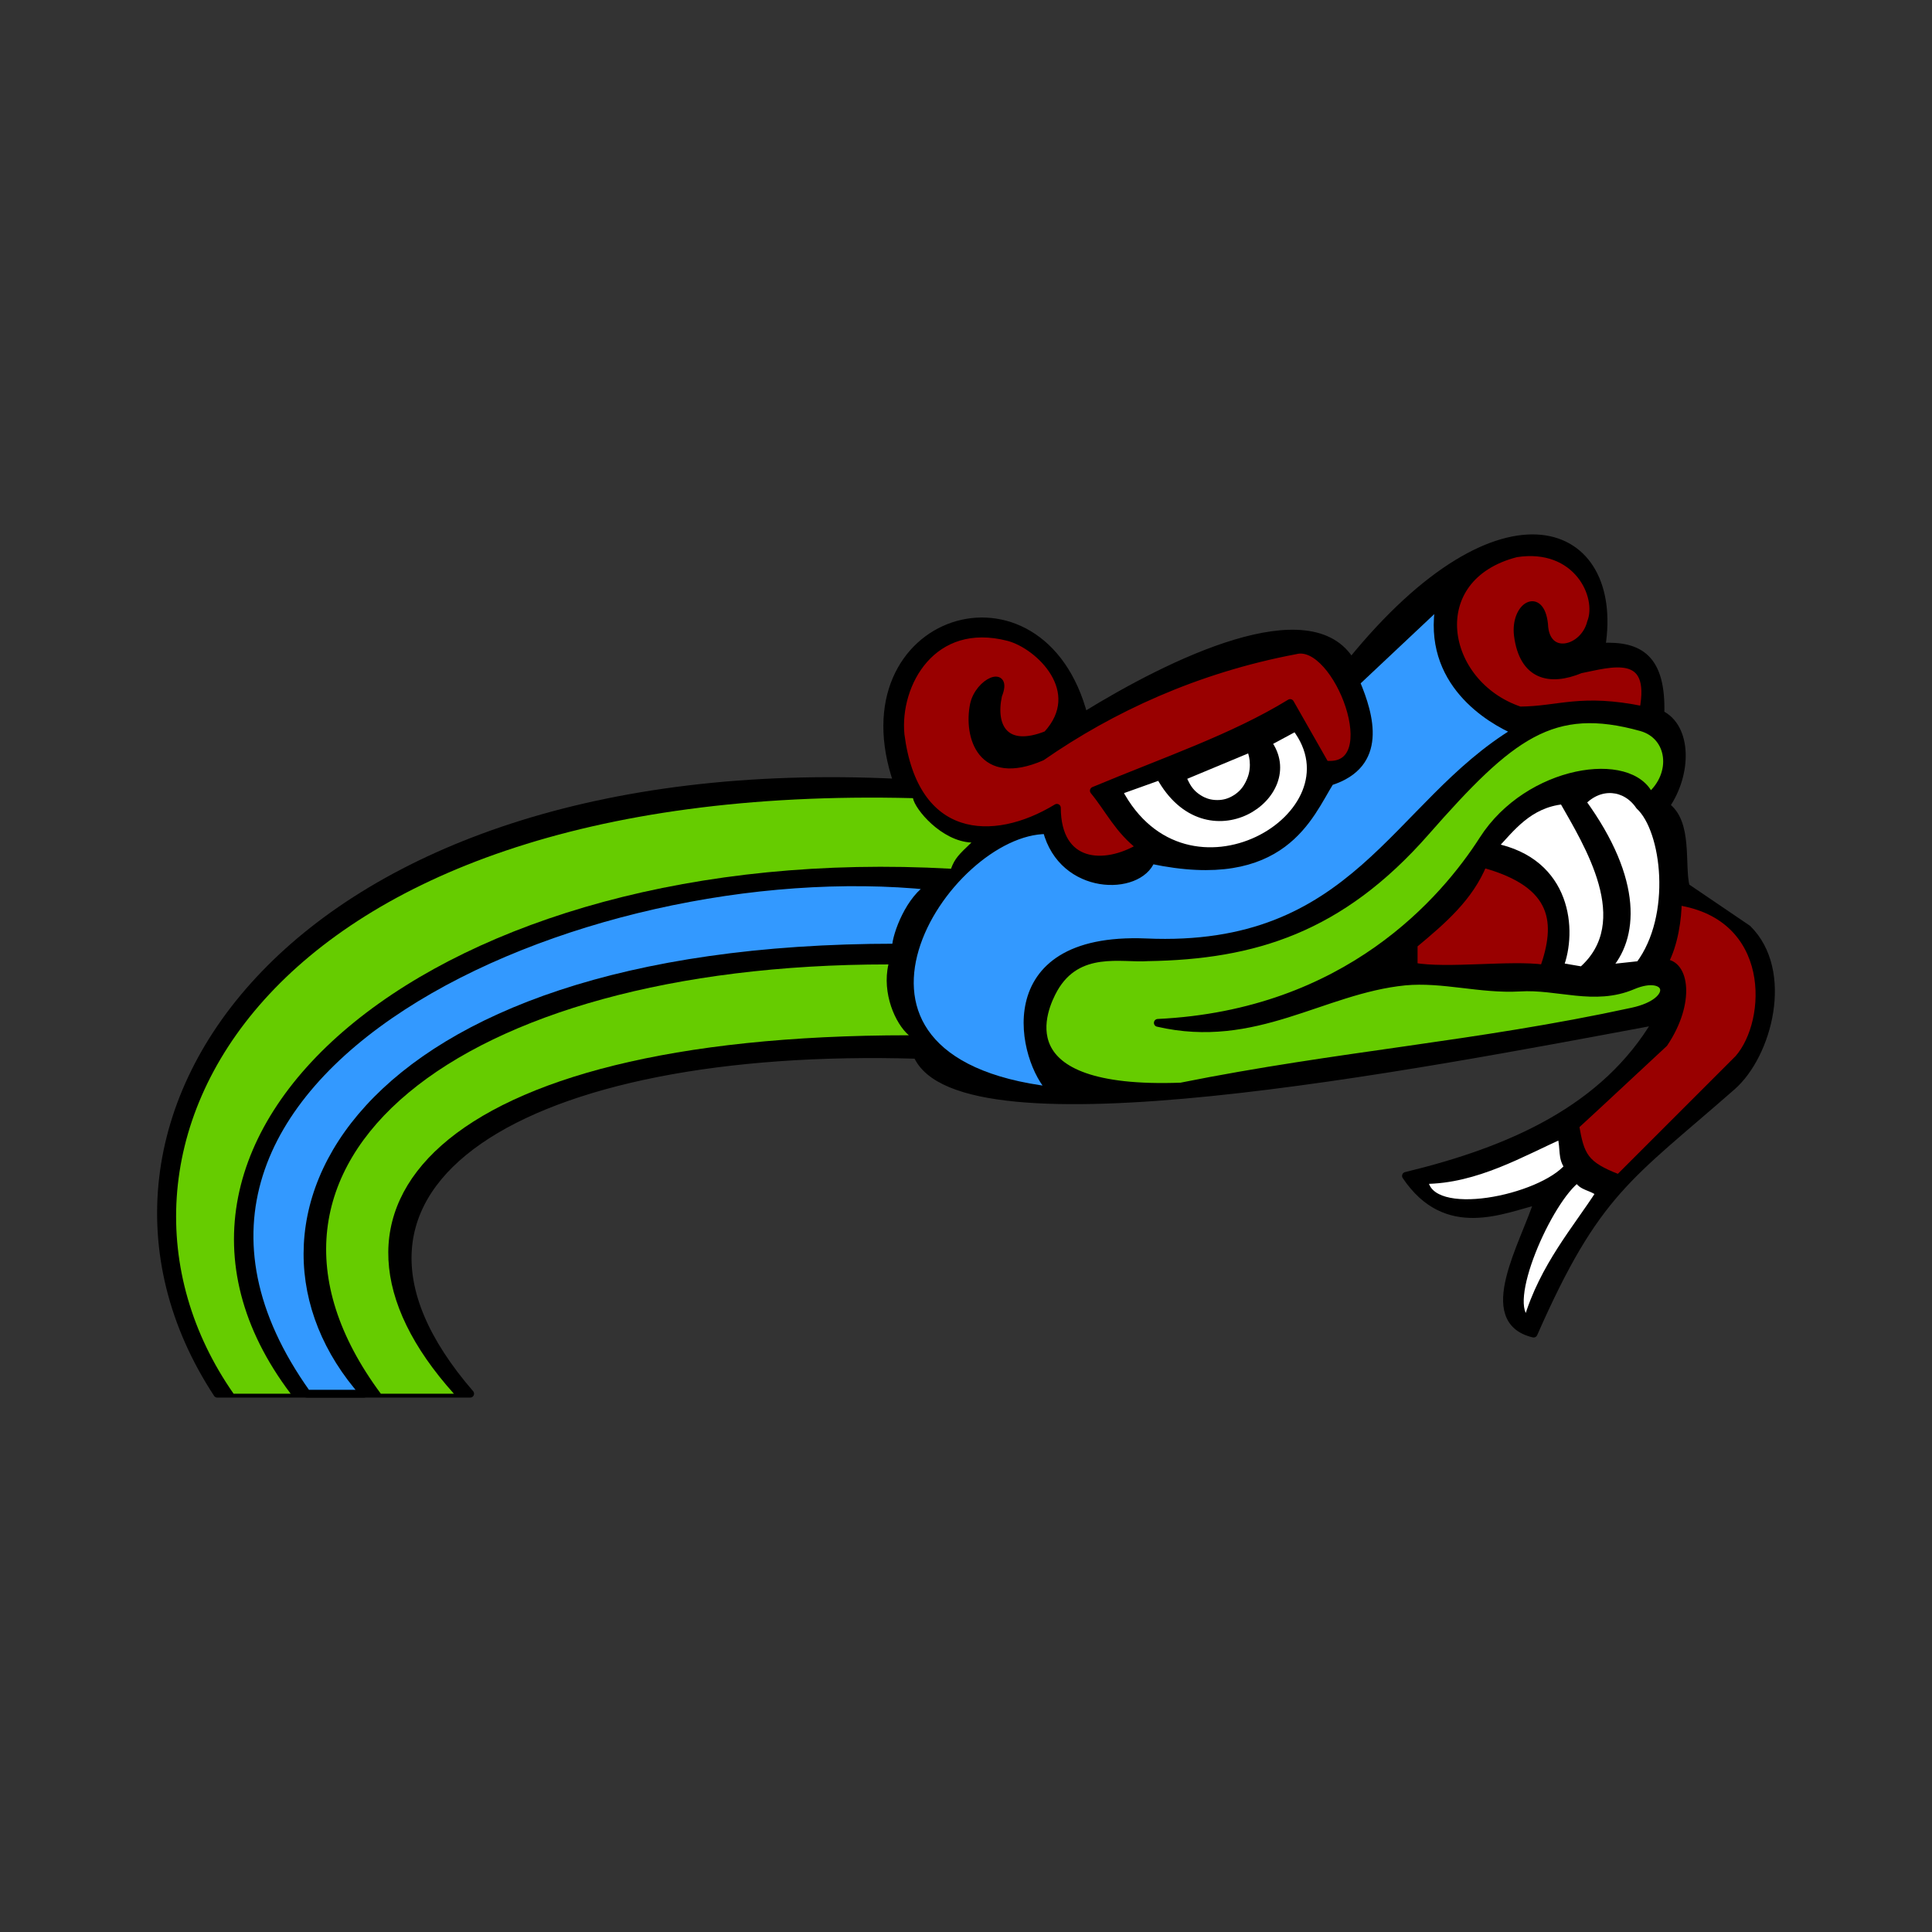<svg:svg xmlns:ns1="http://xml.openoffice.org/svg/export" xmlns:svg="http://www.w3.org/2000/svg" baseProfile="tiny" fill-rule="evenodd" height="7007.1" preserveAspectRatio="xMidYMid" stroke-linejoin="round" stroke-width="28.222" version="1.2" viewBox="-330.199 -1698.781 7007.1 7007.1" width="7007.1" xml:space="preserve">
 <svg:rect x="-330.199" y="-1698.781" width="7007.1" height="7007.1" fill="#333333" stroke="none"/>
 <svg:defs class="ClipPathGroup">
  <svg:clipPath clipPathUnits="userSpaceOnUse" id="presentation_clip_path">
   <svg:rect height="3810" width="6350" x="0" y="0" />
  </svg:clipPath>
 </svg:defs>
 <svg:defs class="TextShapeIndex">
  <svg:g ns1:id-list="id3 id4 id5 id6 id7 id8 id9 id10 id11 id12 id13 id14 id15 id16 id17 id18" ns1:slide="id1" />
 </svg:defs>
 <svg:defs class="EmbeddedBulletChars">
  <svg:g id="bullet-char-template(57356)" transform="scale(0,-0)">
   <svg:path d="M 580,1141 L 1163,571 580,0 -4,571 580,1141 Z" />
  </svg:g>
  <svg:g id="bullet-char-template(57354)" transform="scale(0,-0)">
   <svg:path d="M 8,1128 L 1137,1128 1137,0 8,0 8,1128 Z" />
  </svg:g>
  <svg:g id="bullet-char-template(10146)" transform="scale(0,-0)">
   <svg:path d="M 174,0 L 602,739 174,1481 1456,739 174,0 Z M 1358,739 L 309,1346 659,739 1358,739 Z" />
  </svg:g>
  <svg:g id="bullet-char-template(10132)" transform="scale(0,-0)">
   <svg:path d="M 2015,739 L 1276,0 717,0 1260,543 174,543 174,936 1260,936 717,1481 1274,1481 2015,739 Z" />
  </svg:g>
  <svg:g id="bullet-char-template(10007)" transform="scale(0,-0)">
   <svg:path d="M 0,-2 C -7,14 -16,27 -25,37 L 356,567 C 262,823 215,952 215,954 215,979 228,992 255,992 264,992 276,990 289,987 310,991 331,999 354,1012 L 381,999 492,748 772,1049 836,1024 860,1049 C 881,1039 901,1025 922,1006 886,937 835,863 770,784 769,783 710,716 594,584 L 774,223 C 774,196 753,168 711,139 L 727,119 C 717,90 699,76 672,76 641,76 570,178 457,381 L 164,-76 C 142,-110 111,-127 72,-127 30,-127 9,-110 8,-76 1,-67 -2,-52 -2,-32 -2,-23 -1,-13 0,-2 Z" />
  </svg:g>
  <svg:g id="bullet-char-template(10004)" transform="scale(0,-0)">
   <svg:path d="M 285,-33 C 182,-33 111,30 74,156 52,228 41,333 41,471 41,549 55,616 82,672 116,743 169,778 240,778 293,778 328,747 346,684 L 369,508 C 377,444 397,411 428,410 L 1163,1116 C 1174,1127 1196,1133 1229,1133 1271,1133 1292,1118 1292,1087 L 1292,965 C 1292,929 1282,901 1262,881 L 442,47 C 390,-6 338,-33 285,-33 Z" />
  </svg:g>
  <svg:g id="bullet-char-template(9679)" transform="scale(0,-0)">
   <svg:path d="M 813,0 C 632,0 489,54 383,161 276,268 223,411 223,592 223,773 276,916 383,1023 489,1130 632,1184 813,1184 992,1184 1136,1130 1245,1023 1353,916 1407,772 1407,592 1407,412 1353,268 1245,161 1136,54 992,0 813,0 Z" />
  </svg:g>
  <svg:g id="bullet-char-template(8226)" transform="scale(0,-0)">
   <svg:path d="M 346,457 C 273,457 209,483 155,535 101,586 74,649 74,723 74,796 101,859 155,911 209,963 273,989 346,989 419,989 480,963 531,910 582,859 608,796 608,723 608,648 583,586 532,535 482,483 420,457 346,457 Z" />
  </svg:g>
  <svg:g id="bullet-char-template(8211)" transform="scale(0,-0)">
   <svg:path d="M -4,459 L 1135,459 1135,606 -4,606 -4,459 Z" />
  </svg:g>
 </svg:defs>
 <svg:defs class="TextEmbeddedBitmaps" />
 <svg:g>
  <svg:g class="Master_Slide" id="id2">
   <svg:g class="Background" id="bg-id2" />
   <svg:g class="BackgroundObjects" id="bo-id2" />
  </svg:g>
 </svg:g>
 <svg:g class="SlideGroup">
  <svg:g>
   <svg:g class="Slide" clip-path="url(#presentation_clip_path)" id="id1">
    <svg:g class="Page">
     <svg:g class="Group">
      <svg:g class="com.sun.star.drawing.ClosedBezierShape">
       <svg:g id="id3">
        <svg:path d="M 3601,899 C 3447,307 2716,539 2925,1140 749,1034 -197,2358 458,3356 L 1375,3356 C 710,2587 1585,2085 2996,2127 3151,2487 4794,2169 5679,2004 5491,2324 5149,2474 4769,2566 4916,2785 5121,2686 5248,2656 5200,2812 5030,3090 5232,3138 5459,2622 5577,2570 5951,2242 6083,2127 6163,1823 6008,1670 L 5784,1518 C 5764,1438 5796,1283 5711,1224 5792,1108 5792,939 5692,891 5698,688 5616,640 5478,647 5549,206 5120,24 4570,702 4424,457 3920,702 3601,899 Z" fill="rgb(0,0,0)" stroke="none" />
        <svg:path d="M 3601,899 C 3447,307 2716,539 2925,1140 749,1034 -197,2358 458,3356 L 1375,3356 C 710,2587 1585,2085 2996,2127 3151,2487 4794,2169 5679,2004 5491,2324 5149,2474 4769,2566 4916,2785 5121,2686 5248,2656 5200,2812 5030,3090 5232,3138 5459,2622 5577,2570 5951,2242 6083,2127 6163,1823 6008,1670 L 5784,1518 C 5764,1438 5796,1283 5711,1224 5792,1108 5792,939 5692,891 5698,688 5616,640 5478,647 5549,206 5120,24 4570,702 4424,457 3920,702 3601,899 Z" fill="none" stroke="rgb(0,0,0)" />
       </svg:g>
      </svg:g>
      <svg:g class="com.sun.star.drawing.ClosedBezierShape">
       <svg:g id="id4">
        <svg:path d="M 4588,776 L 4891,491 C 4840,776 5074,912 5169,953 4727,1220 4589,1753 3826,1719 3264,1696 3377,2153 3485,2257 2552,2147 3100,1311 3466,1312 3524,1536 3800,1536 3845,1420 4325,1522 4418,1257 4494,1136 4690,1074 4639,897 4588,776 Z" fill="rgb(51,153,255)" stroke="none" />
        <svg:path d="M 4588,776 L 4891,491 C 4840,776 5074,912 5169,953 4727,1220 4589,1753 3826,1719 3264,1696 3377,2153 3485,2257 2552,2147 3100,1311 3466,1312 3524,1536 3800,1536 3845,1420 4325,1522 4418,1257 4494,1136 4690,1074 4639,897 4588,776 Z" fill="none" stroke="rgb(0,0,0)" />
       </svg:g>
      </svg:g>
      <svg:g class="com.sun.star.drawing.ClosedBezierShape">
       <svg:g id="id5">
        <svg:path d="M 5630,877 C 5673,654 5509,708 5402,729 5289,776 5194,752 5175,606 5162,499 5257,443 5270,565 5275,695 5415,660 5440,559 5478,464 5390,274 5169,308 4829,395 4897,782 5182,878 5326,877 5402,830 5630,877 Z" fill="rgb(153,0,0)" stroke="none" />
        <svg:path d="M 5630,877 C 5673,654 5509,708 5402,729 5289,776 5194,752 5175,606 5162,499 5257,443 5270,565 5275,695 5415,660 5440,559 5478,464 5390,274 5169,308 4829,395 4897,782 5182,878 5326,877 5402,830 5630,877 Z" fill="none" stroke="rgb(0,0,0)" />
       </svg:g>
      </svg:g>
      <svg:g class="com.sun.star.drawing.ClosedBezierShape">
       <svg:g id="id6">
        <svg:path d="M 3953,2242 C 4526,2127 5024,2093 5590,1970 5761,1933 5725,1819 5591,1876 5452,1935 5319,1874 5181,1883 5039,1891 4902,1848 4765,1861 4465,1891 4223,2093 3869,2011 4557,1978 4910,1563 5049,1346 5213,1090 5585,1035 5654,1190 5749,1108 5732,970 5623,939 5300,849 5150,966 4840,1319 4531,1671 4217,1767 3833,1773 3739,1780 3579,1735 3492,1888 3454,1956 3308,2266 3953,2242 Z" fill="rgb(102,204,0)" stroke="none" />
        <svg:path d="M 3953,2242 C 4526,2127 5024,2093 5590,1970 5761,1933 5725,1819 5591,1876 5452,1935 5319,1874 5181,1883 5039,1891 4902,1848 4765,1861 4465,1891 4223,2093 3869,2011 4557,1978 4910,1563 5049,1346 5213,1090 5585,1035 5654,1190 5749,1108 5732,970 5623,939 5300,849 5150,966 4840,1319 4531,1671 4217,1767 3833,1773 3739,1780 3579,1735 3492,1888 3454,1956 3308,2266 3953,2242 Z" fill="none" stroke="rgb(0,0,0)" />
       </svg:g>
      </svg:g>
      <svg:g class="com.sun.star.drawing.ClosedBezierShape">
       <svg:g id="id7">
        <svg:path d="M 3877,1116 L 3726,1170 C 3971,1637 4614,1257 4369,939 L 4267,994 C 4407,1184 4047,1427 3877,1116 Z" fill="rgb(255,255,255)" stroke="none" />
        <svg:path d="M 3877,1116 L 3726,1170 C 3971,1637 4614,1257 4369,939 L 4267,994 C 4407,1184 4047,1427 3877,1116 Z" fill="none" stroke="rgb(0,0,0)" />
       </svg:g>
      </svg:g>
      <svg:g class="com.sun.star.drawing.EllipseShape">
       <svg:g id="id8">
        <svg:path d="M 4205,1015 C 4213,1035 4217,1053 4217,1075 4217,1101 4211,1123 4199,1146 4187,1169 4172,1185 4151,1198 4130,1211 4109,1217 4085,1217 4060,1217 4039,1211 4018,1198 3997,1185 3982,1169 3970,1146 3965,1137 3961,1128 3958,1118 L 4205,1015 Z" fill="rgb(255,255,255)" stroke="none" />
        <svg:path d="M 4205,1015 C 4213,1035 4217,1053 4217,1075 4217,1101 4211,1123 4199,1146 4187,1169 4172,1185 4151,1198 4130,1211 4109,1217 4085,1217 4060,1217 4039,1211 4018,1198 3997,1185 3982,1169 3970,1146 3965,1137 3961,1128 3958,1118 L 4205,1015 Z" fill="none" stroke="rgb(0,0,0)" />
       </svg:g>
      </svg:g>
      <svg:g class="com.sun.star.drawing.ClosedBezierShape">
       <svg:g id="id9">
        <svg:path d="M 3807,1373 C 3726,1311 3693,1237 3637,1169 3895,1061 4142,978 4349,851 L 4476,1074 C 4702,1101 4520,619 4368,660 4008,728 3700,871 3448,1046 3227,1142 3179,971 3202,857 3220,773 3329,727 3290,823 3265,938 3315,1027 3467,966 3612,809 3440,642 3328,612 3051,540 2918,782 2936,966 2986,1355 3270,1373 3503,1231 3504,1442 3674,1453 3807,1373 Z" fill="rgb(153,0,0)" stroke="none" />
        <svg:path d="M 3807,1373 C 3726,1311 3693,1237 3637,1169 3895,1061 4142,978 4349,851 L 4476,1074 C 4702,1101 4520,619 4368,660 4008,728 3700,871 3448,1046 3227,1142 3179,971 3202,857 3220,773 3329,727 3290,823 3265,938 3315,1027 3467,966 3612,809 3440,642 3328,612 3051,540 2918,782 2936,966 2986,1355 3270,1373 3503,1231 3504,1442 3674,1453 3807,1373 Z" fill="none" stroke="rgb(0,0,0)" />
       </svg:g>
      </svg:g>
      <svg:g class="com.sun.star.drawing.ClosedBezierShape">
       <svg:g id="id10">
        <svg:path d="M 4797,1727 C 4904,1638 4999,1556 5049,1434 5320,1508 5326,1651 5269,1814 5149,1797 4916,1829 4797,1807 L 4797,1727 Z" fill="rgb(153,0,0)" stroke="none" />
        <svg:path d="M 4797,1727 C 4904,1638 4999,1556 5049,1434 5320,1508 5326,1651 5269,1814 5149,1797 4916,1829 4797,1807 L 4797,1727 Z" fill="none" stroke="rgb(0,0,0)" />
       </svg:g>
      </svg:g>
      <svg:g class="com.sun.star.drawing.ClosedBezierShape">
       <svg:g id="id11">
        <svg:path d="M 5086,1373 C 5358,1427 5376,1679 5326,1807 L 5408,1821 C 5609,1645 5426,1358 5339,1204 5213,1217 5150,1305 5086,1373 Z" fill="rgb(255,255,255)" stroke="none" />
        <svg:path d="M 5086,1373 C 5358,1427 5376,1679 5326,1807 L 5408,1821 C 5609,1645 5426,1358 5339,1204 5213,1217 5150,1305 5086,1373 Z" fill="none" stroke="rgb(0,0,0)" />
       </svg:g>
      </svg:g>
      <svg:g class="com.sun.star.drawing.ClosedBezierShape">
       <svg:g id="id12">
        <svg:path d="M 5408,1210 C 5616,1496 5598,1705 5496,1814 L 5616,1801 C 5749,1624 5711,1311 5616,1224 5566,1150 5472,1142 5408,1210 Z" fill="rgb(255,255,255)" stroke="none" />
        <svg:path d="M 5408,1210 C 5616,1496 5598,1705 5496,1814 L 5616,1801 C 5749,1624 5711,1311 5616,1224 5566,1150 5472,1142 5408,1210 Z" fill="none" stroke="rgb(0,0,0)" />
       </svg:g>
      </svg:g>
      <svg:g class="com.sun.star.drawing.ClosedBezierShape">
       <svg:g id="id13">
        <svg:path d="M 5705,1794 C 5742,1727 5755,1631 5755,1570 6108,1624 6095,2004 5975,2141 L 5541,2575 C 5415,2527 5402,2493 5383,2384 5491,2285 5598,2184 5705,2085 5805,1936 5781,1794 5705,1794 Z" fill="rgb(153,0,0)" stroke="none" />
        <svg:path d="M 5705,1794 C 5742,1727 5755,1631 5755,1570 6108,1624 6095,2004 5975,2141 L 5541,2575 C 5415,2527 5402,2493 5383,2384 5491,2285 5598,2184 5705,2085 5805,1936 5781,1794 5705,1794 Z" fill="none" stroke="rgb(0,0,0)" />
       </svg:g>
      </svg:g>
      <svg:g class="com.sun.star.drawing.ClosedBezierShape">
       <svg:g id="id14">
        <svg:path d="M 4835,2581 C 5023,2581 5193,2479 5332,2418 5345,2472 5333,2499 5358,2533 5261,2650 4852,2736 4835,2581 Z" fill="rgb(255,255,255)" stroke="none" />
        <svg:path d="M 4835,2581 C 5023,2581 5193,2479 5332,2418 5345,2472 5333,2499 5358,2533 5261,2650 4852,2736 4835,2581 Z" fill="none" stroke="rgb(0,0,0)" />
       </svg:g>
      </svg:g>
      <svg:g class="com.sun.star.drawing.ClosedBezierShape">
       <svg:g id="id15">
        <svg:path d="M 5210,3090 C 5267,2896 5390,2756 5472,2628 5442,2603 5406,2607 5392,2575 5287,2649 5114,3037 5210,3090 Z" fill="rgb(255,255,255)" stroke="none" />
        <svg:path d="M 5210,3090 C 5267,2896 5390,2756 5472,2628 5442,2603 5406,2607 5392,2575 5287,2649 5114,3037 5210,3090 Z" fill="none" stroke="rgb(0,0,0)" />
       </svg:g>
      </svg:g>
      <svg:g class="com.sun.star.drawing.ClosedBezierShape">
       <svg:g id="id16">
        <svg:path d="M 517,3356 C -90,2487 598,1136 2981,1196 2988,1236 3084,1352 3193,1357 3148,1400 3133,1414 3119,1452 1260,1348 5,2405 724,3356 L 517,3356 Z" fill="rgb(102,204,0)" stroke="none" />
       </svg:g>
      </svg:g>
      <svg:g class="com.sun.star.drawing.ClosedBezierShape">
       <svg:g id="id17">
        <svg:path d="M 783,3356 C -45,2197 1780,1384 3048,1515 2970,1557 2920,1692 2919,1738 932,1738 452,2751 990,3356 L 783,3356 Z" fill="rgb(51,153,255)" stroke="none" />
        <svg:path d="M 783,3356 C -45,2197 1780,1384 3048,1515 2970,1557 2920,1692 2919,1738 932,1738 452,2751 990,3356 L 783,3356 Z" fill="none" stroke="rgb(0,0,0)" />
       </svg:g>
      </svg:g>
      <svg:g class="com.sun.star.drawing.ClosedBezierShape">
       <svg:g id="id18">
        <svg:path d="M 1051,3356 C 431,2521 1325,1799 2892,1799 2868,1904 2917,2014 2966,2056 1248,2056 715,2687 1316,3356 L 1051,3356 Z" fill="rgb(102,204,0)" stroke="none" />
       </svg:g>
      </svg:g>
     </svg:g>
    </svg:g>
   </svg:g>
  </svg:g>
 </svg:g>
</svg:svg>